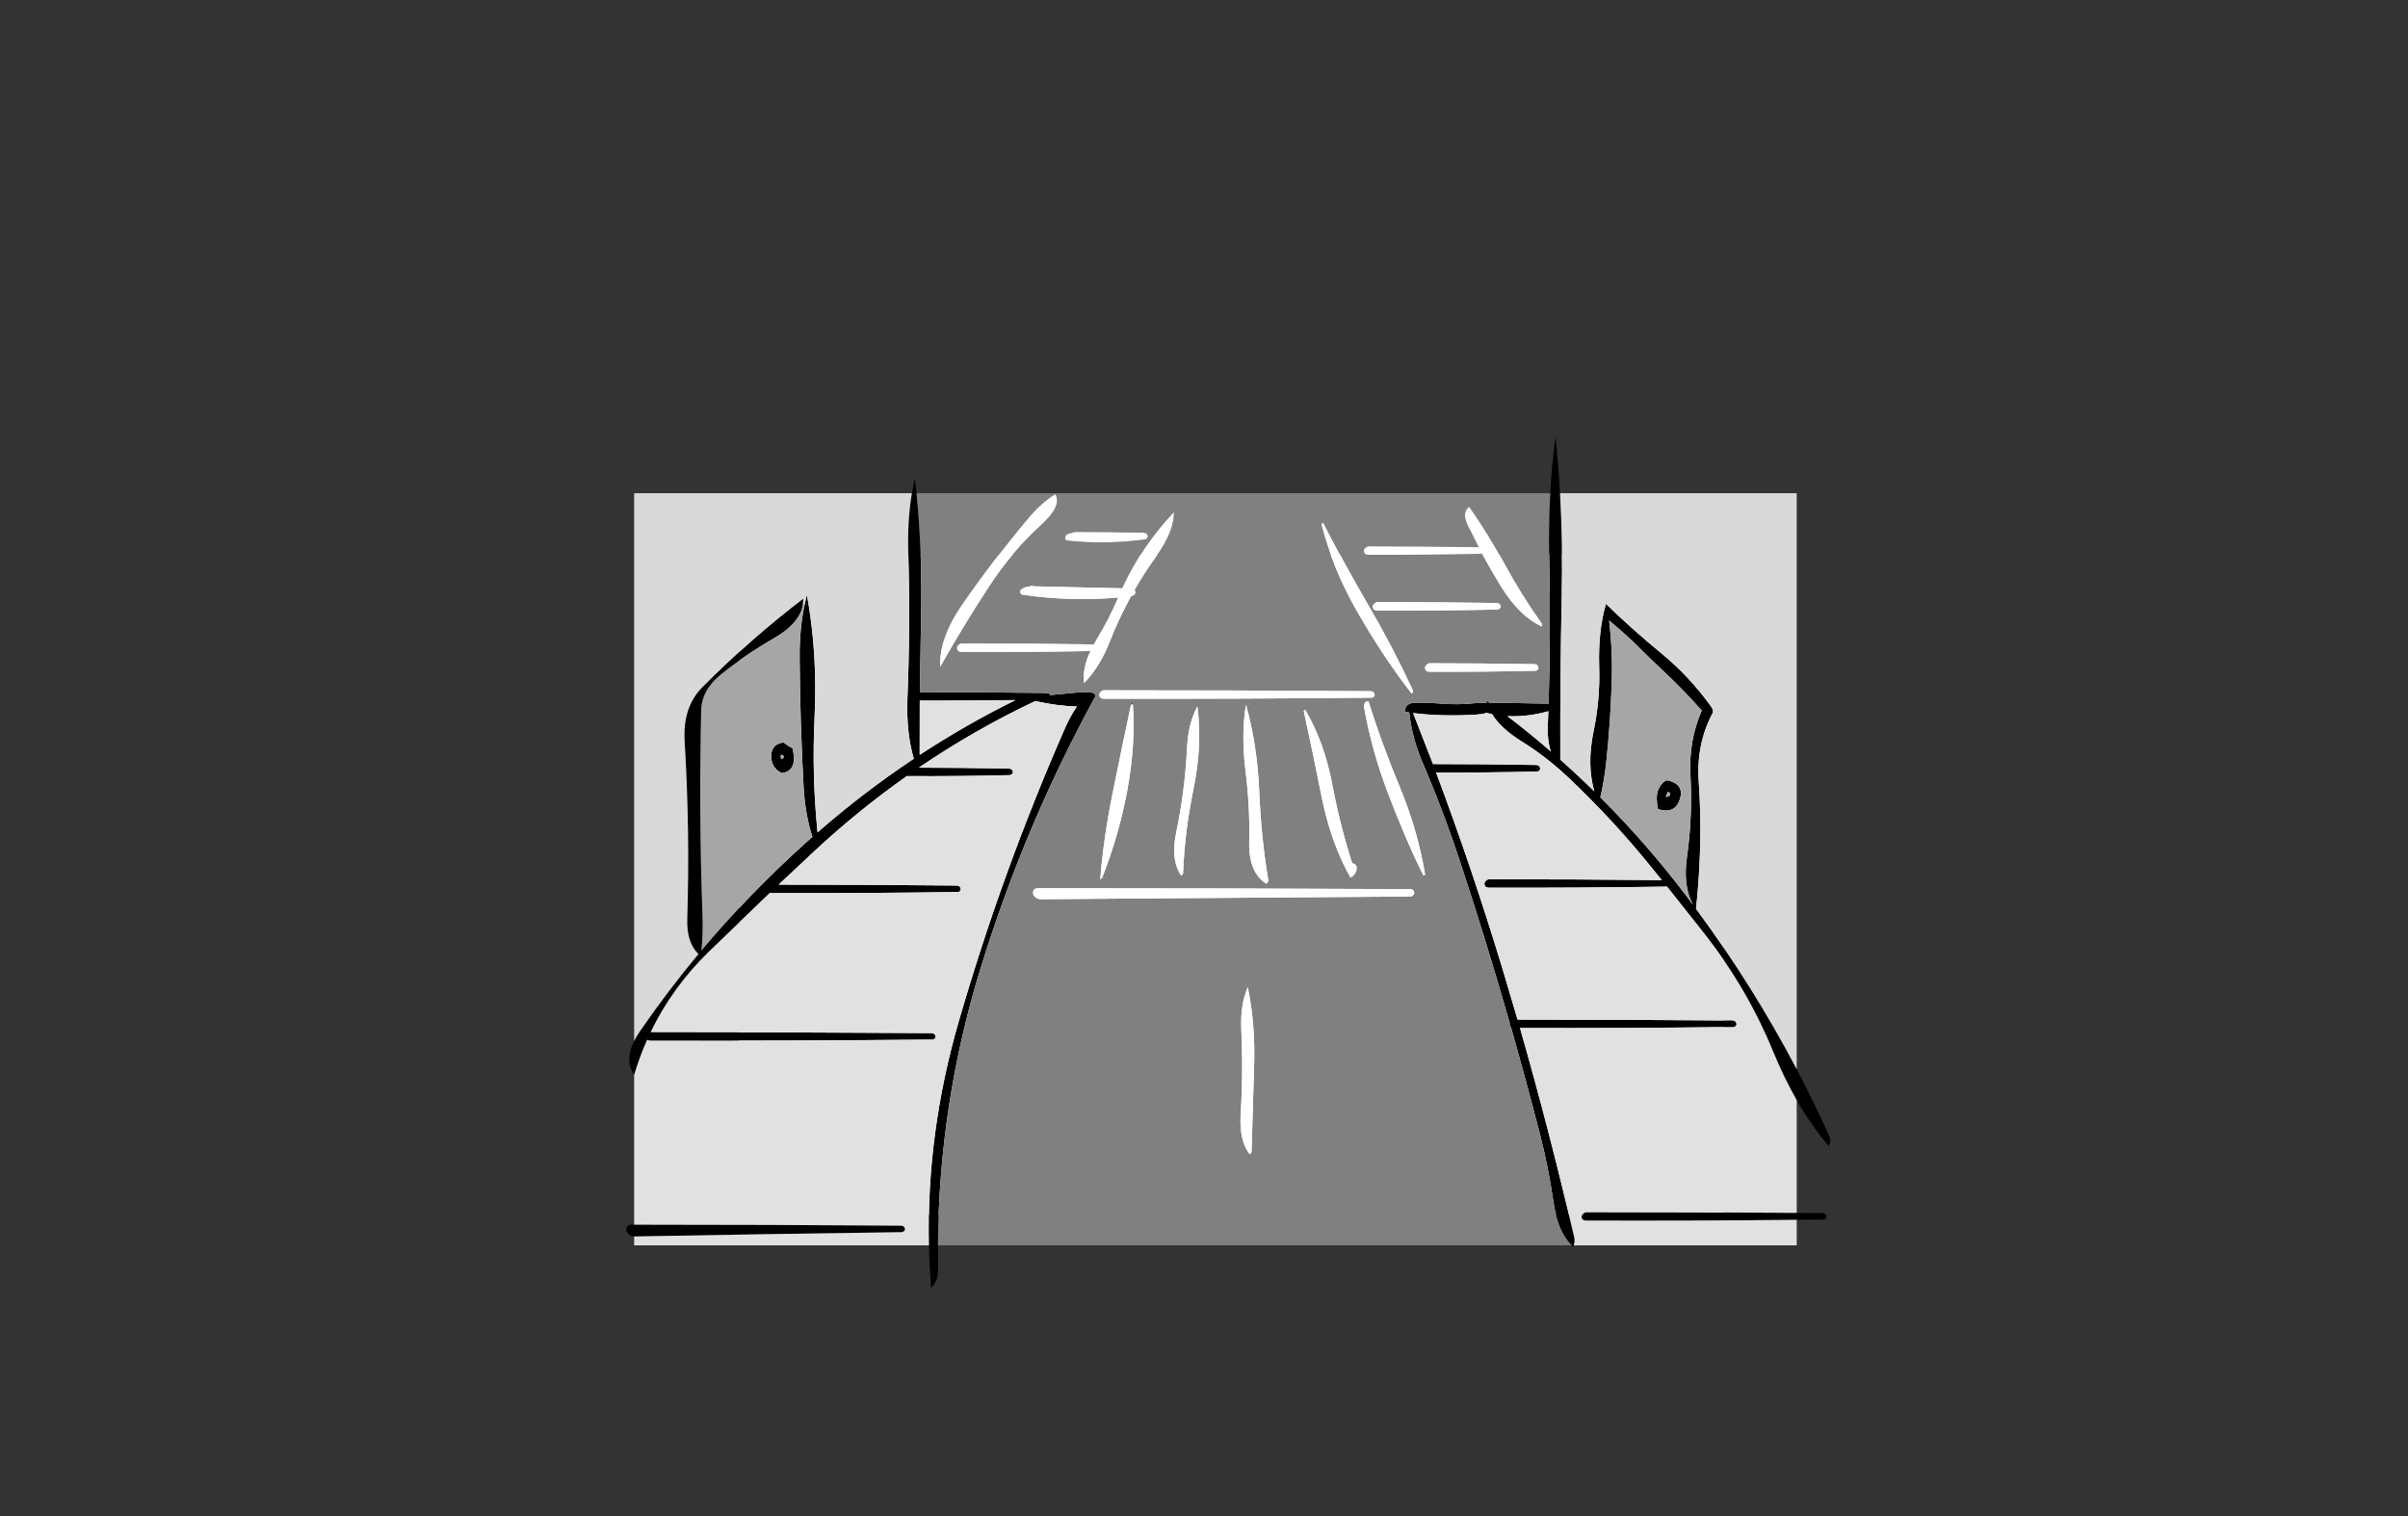 <?xml version="1.0" encoding="UTF-8" standalone="no"?>
<svg xmlns:xlink="http://www.w3.org/1999/xlink" height="842.55px" width="1337.95px" xmlns="http://www.w3.org/2000/svg">
  <rect width="100%" height="100%" fill="#333333" stroke="none"/>
  <g transform="matrix(1, 0, 0, 1, 407.45, 285.05)">
    <use height="4.5" transform="matrix(5.487, 0.0, 0.0, 81.567, 3.288, 23.017)" width="99.75" xlink:href="#shape0"/>
    <use height="472.95" transform="matrix(1.0, 0.0, 0.0, 1.0, -59.45, -42.5)" width="668.95" xlink:href="#shape1"/>
  </g>
  <defs>
    <g id="shape0" transform="matrix(1, 0, 0, 1, 49.85, -2.5)">
      <path d="M49.9 7.0 L-49.85 7.0 -49.85 2.5 49.9 2.5 49.9 7.0" fill="#ffffff" fill-rule="evenodd" stroke="none"/>
    </g>
    <g id="shape1" transform="matrix(1, 0, 0, 1, 59.45, 42.5)">
      <path d="M101.8 -11.0 L99.2 -11.0 101.8 -11.0 Q105.15 22.7 104.3 59.0 L103.65 99.5 Q138.75 99.55 173.9 100.0 175.6 100.0 176.15 101.15 L193.9 99.5 198.85 99.75 Q200.6 99.9 201.4 101.5 161.9 173.5 137.4 252.95 114.25 328.1 113.7 406.95 L108.7 406.95 113.7 406.95 113.75 420.2 Q113.85 426.8 109.9 430.45 108.95 418.7 108.7 406.95 107.25 344.65 125.3 282.35 149.55 198.7 184.4 119.3 187.1 113.15 190.9 107.5 180.8 107.35 167.75 104.5 133.95 120.5 103.1 141.5 128.0 141.55 152.9 142.0 155.25 142.0 155.4 144.25 L155.05 144.9 153.9 145.65 Q125.4 146.35 96.9 146.2 L96.4 146.2 Q69.7 165.0 45.25 187.7 L25.2 206.5 Q74.55 206.5 123.9 207.0 126.25 207.0 126.4 209.25 L126.05 209.9 Q125.5 210.6 124.9 210.6 72.9 211.35 20.9 211.2 L20.3 211.15 -13.45 243.6 Q-34.0 263.6 -45.95 288.5 32.0 288.5 109.9 289.0 112.25 289.0 112.4 291.25 L112.05 291.9 Q111.5 292.6 110.9 292.6 32.4 293.35 -46.1 293.15 -47.25 293.15 -47.85 292.7 -52.1 302.1 -55.1 312.25 L-55.1 293.4 -55.1 312.25 Q-60.5 304.3 -55.1 293.4 -53.8 290.7 -51.8 287.85 -36.65 265.8 -19.4 245.1 -26.0 238.55 -25.6 225.75 -24.05 176.0 -27.05 126.9 -28.2 107.85 -17.25 96.85 9.25 70.15 38.9 47.5 L38.75 50.6 Q37.3 61.2 22.2 69.85 6.75 78.75 -6.9 89.7 -17.6 98.35 -17.85 109.75 -19.2 166.35 -17.15 222.95 -16.75 233.7 -17.7 243.1 8.7 211.7 39.9 183.55 L43.95 179.95 Q39.85 167.55 39.0 151.25 37.1 116.05 36.85 80.75 36.7 64.35 39.65 50.75 40.2 48.05 40.9 45.5 46.85 77.85 45.15 113.55 43.6 145.75 46.8 177.45 72.45 155.05 100.3 136.55 96.0 122.05 96.75 102.7 98.4 62.25 97.2 21.75 96.7 4.1 99.2 -11.0 L100.9 -19.5 101.8 -11.0 M453.9 -11.0 Q454.8 -27.25 456.85 -42.5 458.45 -26.95 459.35 -11.0 L453.9 -11.0 459.35 -11.0 Q460.9 17.1 460.3 46.5 459.35 91.5 459.5 136.5 L459.5 137.05 Q469.15 145.6 478.4 154.7 474.15 139.7 477.95 121.5 481.7 103.7 481.1 85.3 480.5 65.4 484.85 50.5 499.9 65.05 515.5 77.85 531.25 90.75 543.4 107.7 544.4 109.05 544.35 110.75 535.0 128.05 536.4 149.05 538.0 172.5 536.8 195.5 536.15 208.45 534.9 219.9 566.4 262.55 590.85 309.1 600.45 327.35 608.95 346.2 610.25 349.1 608.6 351.75 599.0 340.4 590.85 326.25 L590.85 309.1 590.85 326.25 Q583.75 313.8 577.75 299.2 563.6 264.65 540.2 234.65 L518.8 207.6 Q469.35 208.35 419.85 208.2 417.25 208.15 417.35 205.75 417.35 205.35 417.55 205.1 418.55 203.65 419.85 203.5 467.85 203.5 515.9 204.0 L509.25 195.8 Q488.0 169.65 463.6 146.65 451.7 135.45 438.0 126.9 426.6 119.85 421.55 111.75 L418.3 111.05 416.9 111.6 411.85 112.1 Q393.0 113.1 377.7 111.15 L388.75 139.5 Q417.3 139.5 445.85 140.0 448.2 140.0 448.35 142.25 L448.0 142.9 Q447.5 143.6 446.85 143.65 418.7 144.3 390.5 144.25 410.25 196.9 426.95 251.85 L435.75 281.5 Q495.3 281.5 554.85 282.0 557.2 282.0 557.35 284.25 L557.0 284.9 Q556.5 285.6 555.85 285.6 496.45 286.35 437.1 286.15 453.6 343.85 467.2 402.3 467.75 404.75 466.95 406.95 L466.6 407.7 465.85 406.95 466.95 406.95 465.85 406.95 Q458.05 399.15 455.7 382.8 452.95 363.7 448.1 344.85 440.45 315.15 432.05 285.65 431.3 285.05 431.35 283.75 L431.4 283.4 Q418.45 238.1 403.7 193.45 395.4 168.25 385.1 143.7 L384.35 141.95 383.35 139.6 Q377.05 125.0 375.55 110.85 L373.35 110.5 373.35 109.75 373.35 109.0 Q373.35 108.6 373.5 108.3 L373.9 107.5 374.6 106.75 375.45 106.15 Q376.1 105.85 376.85 105.65 L376.85 105.5 Q384.65 105.15 392.2 105.85 402.5 106.75 412.75 105.6 L414.6 105.55 414.85 105.5 418.65 105.5 418.35 104.6 418.85 104.5 420.25 105.5 Q436.55 105.55 452.85 105.95 L453.0 105.95 Q454.2 66.25 453.35 26.5 452.9 7.15 453.9 -11.0 M590.85 388.9 L604.85 389.0 Q607.2 389.0 607.35 391.2 L607.0 391.9 Q606.5 392.6 605.85 392.6 L590.85 392.75 Q532.35 393.35 473.85 393.15 471.25 393.15 471.35 390.7 L471.55 390.1 Q472.55 388.65 473.85 388.45 532.35 388.45 590.85 388.9 L590.85 392.75 590.85 388.9 M-55.1 402.0 Q-57.55 401.95 -59.1 399.5 L-59.4 398.7 Q-59.7 395.75 -57.1 395.45 L-55.1 395.45 Q18.9 395.45 92.9 396.0 95.25 396.0 95.4 398.2 L95.05 398.9 93.9 399.6 Q19.5 400.6 -54.85 402.0 L-55.1 402.0 -55.1 395.45 -55.1 402.0 M505.7 77.15 Q496.05 67.45 486.6 59.75 488.7 76.75 488.05 95.0 487.3 116.55 485.15 137.3 483.95 148.75 481.75 158.0 507.35 183.5 529.5 212.7 L533.25 217.7 Q527.55 207.35 529.85 191.25 533.05 168.9 531.8 145.75 530.75 126.55 538.1 109.75 527.15 97.45 515.7 86.8 510.8 82.25 505.7 77.15 M519.35 155.0 Q517.5 158.0 518.7 157.75 521.4 157.1 520.05 155.25 L519.35 155.0 M514.45 164.75 L513.6 164.25 Q513.2 161.65 513.1 159.0 512.95 154.3 515.65 150.75 517.1 148.9 518.85 148.5 528.7 150.65 525.9 159.15 523.3 167.2 514.45 164.75 M384.4 201.1 Q384.5 201.6 383.85 202.25 L383.5 201.55 384.4 201.1 M452.55 117.9 L452.85 110.15 Q441.15 113.45 430.1 112.85 442.5 122.3 454.25 132.5 452.2 126.4 452.55 117.9 M222.0 106.4 L221.0 106.45 Q221.2 105.65 221.9 105.5 L222.0 106.4 M32.9 130.75 Q33.75 133.95 33.6 137.5 33.35 143.1 27.85 144.4 L26.9 144.5 Q21.0 141.6 21.05 135.0 21.15 128.35 27.9 127.5 L29.8 128.85 Q30.8 129.7 32.05 130.2 L32.9 130.75 M26.4 134.5 Q26.2 137.5 27.35 136.5 29.05 135.1 26.85 134.4 L26.4 134.5 M103.55 134.4 Q129.25 117.55 156.8 103.95 130.2 104.3 103.6 104.25 L103.55 134.4" fill="#000000" fill-rule="evenodd" stroke="none"/>
      <path d="M99.2 -11.0 Q96.7 4.1 97.2 21.75 98.4 62.25 96.75 102.7 96.0 122.05 100.3 136.55 72.45 155.05 46.8 177.45 43.6 145.75 45.15 113.55 46.85 77.85 40.9 45.5 40.2 48.05 39.65 50.75 L38.75 50.6 38.9 47.5 Q9.25 70.15 -17.25 96.85 -28.2 107.85 -27.05 126.9 -24.05 176.0 -25.6 225.75 -26.0 238.55 -19.4 245.1 -36.65 265.8 -51.8 287.85 -53.8 290.7 -55.1 293.4 L-55.1 -11.0 99.2 -11.0 M459.35 -11.0 L590.85 -11.0 590.85 309.1 Q566.4 262.55 534.9 219.9 536.15 208.45 536.8 195.5 538.0 172.5 536.4 149.05 535.0 128.05 544.35 110.75 544.4 109.05 543.4 107.7 531.25 90.75 515.5 77.85 499.9 65.05 484.85 50.5 480.5 65.4 481.1 85.3 481.7 103.7 477.95 121.5 474.15 139.7 478.4 154.7 469.15 145.6 459.5 137.05 L459.5 136.5 Q459.35 91.5 460.3 46.5 460.9 17.1 459.35 -11.0" fill="#d9d9d9" fill-rule="evenodd" stroke="none"/>
      <path d="M113.7 406.95 Q114.25 328.1 137.4 252.95 161.9 173.5 201.4 101.5 200.6 99.9 198.85 99.75 L193.9 99.5 176.15 101.15 Q175.6 100.0 173.9 100.0 138.75 99.55 103.65 99.5 L104.3 59.0 Q105.15 22.7 101.8 -11.0 L453.9 -11.0 Q452.9 7.15 453.35 26.5 454.2 66.25 453.0 105.95 L452.85 105.95 Q436.55 105.55 420.25 105.5 L418.85 104.5 418.35 104.6 418.65 105.5 414.85 105.5 414.6 105.55 412.75 105.6 Q402.5 106.75 392.2 105.85 384.65 105.15 376.85 105.5 L376.85 105.65 Q376.1 105.85 375.45 106.15 L374.6 106.75 373.9 107.5 373.5 108.3 Q373.35 108.6 373.35 109.0 L373.35 109.75 373.35 110.5 375.55 110.85 Q377.05 125.0 383.35 139.6 L384.35 141.95 385.1 143.7 Q395.4 168.25 403.7 193.45 418.45 238.1 431.4 283.4 L431.35 283.75 Q431.3 285.05 432.05 285.65 440.45 315.15 448.1 344.85 452.95 363.7 455.7 382.8 458.05 399.15 465.85 406.95 L113.7 406.95 M384.4 201.1 Q380.35 176.5 370.35 152.35 360.1 127.7 352.85 104.5 349.95 104.95 350.5 108.2 354.65 131.55 363.4 154.8 373.25 180.9 383.5 201.55 L383.85 202.25 Q384.5 201.6 384.4 201.1 M356.35 101.25 Q356.2 99.0 353.85 99.0 279.85 98.5 205.9 98.5 204.6 98.65 203.55 100.1 L203.35 100.75 Q203.3 103.15 205.9 103.2 280.35 103.35 354.85 102.6 355.5 102.6 356.0 101.9 L356.35 101.25 M327.85 5.5 Q326.55 5.7 326.8 6.65 333.25 31.5 346.65 54.8 361.45 80.55 376.85 100.25 378.1 99.6 377.6 98.6 366.5 74.6 352.9 51.3 339.45 28.25 327.85 5.5 M447.0 86.9 L447.35 86.25 Q447.2 84.0 444.85 84.0 415.85 83.5 386.85 83.5 385.55 83.65 384.55 85.1 384.35 85.35 384.35 85.75 384.25 88.2 386.85 88.2 416.35 88.35 445.85 87.65 446.5 87.6 447.0 86.9 M426.35 52.25 Q426.2 50.0 423.85 50.0 390.85 49.5 357.85 49.5 356.55 49.65 355.55 51.1 L355.35 51.75 Q355.25 54.2 357.85 54.2 391.35 54.35 424.85 53.65 L426.0 52.9 426.35 52.25 M407.95 6.65 L414.15 19.0 Q383.5 18.5 352.85 18.5 351.55 18.7 350.55 20.1 L350.35 20.75 Q350.25 23.2 352.85 23.2 384.35 23.35 415.85 22.65 L416.05 22.65 Q421.05 31.9 426.7 41.05 436.75 57.25 449.1 63.0 449.5 61.9 448.9 61.05 437.8 45.4 428.65 28.55 419.1 11.0 408.85 -3.5 404.7 -0.25 407.95 6.65 M343.7 194.15 Q337.0 173.0 332.8 150.85 328.4 127.4 317.85 109.5 316.9 109.55 317.0 110.25 321.95 132.95 326.75 157.05 331.85 182.95 342.85 202.5 L343.75 202.1 Q345.8 200.6 346.3 198.0 346.7 196.1 345.1 195.0 343.85 194.75 343.7 194.15 M378.35 211.25 Q378.2 209.0 375.85 209.0 273.35 208.5 170.9 208.5 L168.9 208.5 Q166.25 208.8 166.6 211.7 L166.9 212.5 Q168.35 214.6 170.9 214.6 L375.85 213.1 Q376.75 213.1 377.5 212.6 L378.05 211.95 378.35 211.25 M222.55 45.6 L223.1 44.95 223.4 44.25 Q223.35 43.35 222.9 42.8 228.45 33.1 235.0 24.05 244.95 10.25 244.85 -0.5 227.3 17.75 216.15 41.85 L167.15 40.75 165.9 40.5 164.35 40.85 Q162.05 41.1 160.2 42.35 L159.55 43.05 Q159.4 43.35 159.4 43.75 L159.5 44.45 Q159.9 45.25 160.5 45.35 186.75 49.3 213.9 46.95 208.7 59.1 201.9 70.3 L200.2 73.25 198.9 73.0 Q162.9 72.5 126.9 72.5 125.6 72.65 124.55 74.1 124.4 74.35 124.35 74.75 124.3 77.2 126.9 77.2 162.65 77.35 198.45 76.7 193.8 86.6 194.9 94.5 203.65 85.5 208.95 71.95 214.2 58.6 221.0 46.25 L222.55 45.6 M228.8 14.7 Q229.5 14.6 230.0 13.9 L230.35 13.25 Q230.25 11.05 227.85 10.95 208.9 10.5 189.9 10.5 L186.6 11.4 Q184.5 11.9 184.4 13.75 L184.4 14.5 Q184.9 15.25 185.45 15.3 206.3 17.65 228.8 14.7 M222.0 106.4 L221.9 105.5 Q221.2 105.65 221.0 106.45 215.9 130.1 210.95 154.7 205.55 181.35 203.9 203.5 204.75 203.1 205.0 202.5 214.25 179.05 218.9 154.15 223.6 128.55 222.0 106.4 M114.9 85.5 Q127.5 63.1 142.25 40.55 154.6 21.65 171.2 6.5 182.8 -4.05 178.9 -10.5 170.9 -5.45 164.4 2.3 144.6 25.85 127.1 51.1 114.45 69.4 114.9 85.5 M292.25 154.95 Q291.15 128.95 284.85 106.5 282.05 123.05 284.65 143.85 287.1 163.4 286.65 182.75 286.25 199.65 296.1 206.0 297.4 205.15 297.2 203.75 293.25 179.95 292.25 154.95 M257.85 107.5 Q252.75 116.9 252.1 130.45 250.9 154.6 245.95 178.25 242.95 192.7 248.85 201.5 249.85 200.85 249.9 200.2 250.8 177.2 255.65 153.6 260.7 129.0 257.85 107.5 M285.85 263.5 Q281.6 273.2 282.25 287.05 283.35 310.6 281.9 334.15 281.0 348.45 286.85 356.25 287.95 355.85 287.95 354.75 L289.35 308.25 Q290.2 284.25 285.85 263.5" fill="#808080" fill-rule="evenodd" stroke="none"/>
      <path d="M39.65 50.75 Q36.7 64.35 36.85 80.75 37.1 116.05 39.0 151.25 39.85 167.55 43.95 179.95 L39.9 183.55 Q8.7 211.7 -17.7 243.1 -16.75 233.7 -17.15 222.95 -19.2 166.35 -17.85 109.75 -17.6 98.35 -6.9 89.7 6.75 78.75 22.2 69.85 37.3 61.2 38.75 50.6 L39.65 50.75 M514.45 164.75 Q523.3 167.2 525.9 159.15 528.7 150.65 518.85 148.5 517.1 148.9 515.65 150.75 512.95 154.3 513.1 159.0 513.2 161.65 513.6 164.25 L514.45 164.75 M519.35 155.0 L520.05 155.25 Q521.4 157.1 518.7 157.75 517.5 158.0 519.35 155.0 M505.7 77.15 Q510.8 82.25 515.7 86.8 527.15 97.45 538.1 109.75 530.75 126.55 531.8 145.75 533.05 168.9 529.85 191.25 527.55 207.35 533.25 217.7 L529.5 212.7 Q507.35 183.5 481.75 158.0 483.95 148.75 485.15 137.3 487.3 116.55 488.05 95.0 488.7 76.75 486.6 59.75 496.05 67.45 505.7 77.15 M26.4 134.5 L26.85 134.4 Q29.05 135.1 27.35 136.5 26.2 137.5 26.4 134.5 M32.9 130.75 L32.05 130.2 Q30.8 129.7 29.8 128.85 L27.9 127.5 Q21.15 128.35 21.05 135.0 21.0 141.6 26.9 144.5 L27.85 144.4 Q33.35 143.1 33.6 137.5 33.75 133.95 32.9 130.75" fill="#a6a6a6" fill-rule="evenodd" stroke="none"/>
      <path d="M407.95 6.65 Q404.7 -0.25 408.85 -3.5 419.1 11.0 428.65 28.55 437.8 45.4 448.9 61.05 449.5 61.9 449.1 63.0 436.75 57.25 426.7 41.05 421.05 31.9 416.05 22.65 L415.85 22.65 Q384.35 23.35 352.85 23.2 350.25 23.2 350.35 20.75 L350.55 20.1 Q351.55 18.7 352.85 18.5 383.5 18.5 414.15 19.0 L407.95 6.65 M426.35 52.25 L426.0 52.9 424.85 53.65 Q391.35 54.35 357.85 54.2 355.25 54.2 355.35 51.75 L355.55 51.1 Q356.55 49.65 357.85 49.5 390.85 49.5 423.85 50.0 426.2 50.0 426.35 52.25 M447.0 86.9 Q446.5 87.6 445.85 87.65 416.35 88.35 386.85 88.2 384.25 88.2 384.35 85.75 384.35 85.35 384.55 85.1 385.55 83.65 386.85 83.5 415.85 83.5 444.85 84.0 447.2 84.0 447.35 86.25 L447.0 86.9 M327.85 5.5 Q339.45 28.25 352.9 51.3 366.5 74.6 377.6 98.6 378.1 99.6 376.85 100.25 361.45 80.55 346.65 54.8 333.25 31.5 326.8 6.65 326.55 5.7 327.85 5.5 M356.35 101.25 L356.0 101.9 Q355.5 102.6 354.85 102.6 280.35 103.35 205.9 103.2 203.3 103.15 203.35 100.75 L203.55 100.1 Q204.6 98.65 205.9 98.5 279.85 98.5 353.85 99.0 356.2 99.0 356.35 101.25 M383.5 201.55 Q373.25 180.9 363.4 154.8 354.65 131.55 350.5 108.2 349.95 104.95 352.85 104.5 360.1 127.7 370.35 152.35 380.35 176.5 384.4 201.1 L383.5 201.55 M343.7 194.15 Q343.85 194.75 345.1 195.0 346.7 196.1 346.3 198.0 345.8 200.6 343.75 202.1 L342.85 202.5 Q331.85 182.95 326.75 157.05 321.95 132.95 317.0 110.25 316.9 109.55 317.85 109.5 328.4 127.4 332.8 150.85 337.0 173.0 343.7 194.15 M378.35 211.25 L378.05 211.95 377.5 212.6 Q376.75 213.1 375.85 213.1 L170.9 214.6 Q168.35 214.6 166.9 212.5 L166.6 211.7 Q166.25 208.8 168.9 208.5 L170.9 208.5 Q273.35 208.5 375.85 209.0 378.2 209.0 378.35 211.25 M228.8 14.7 Q206.3 17.65 185.45 15.3 184.9 15.25 184.4 14.5 L184.4 13.75 Q184.5 11.9 186.6 11.4 L189.9 10.5 Q208.9 10.5 227.85 10.95 230.25 11.05 230.35 13.25 L230.0 13.9 Q229.5 14.6 228.8 14.7 M222.55 45.6 L221.0 46.25 Q214.2 58.6 208.95 71.95 203.65 85.5 194.9 94.5 193.8 86.6 198.45 76.7 162.65 77.35 126.9 77.2 124.3 77.2 124.35 74.75 124.4 74.35 124.55 74.1 125.6 72.65 126.9 72.5 162.9 72.5 198.9 73.0 L200.2 73.25 201.9 70.3 Q208.7 59.1 213.9 46.95 186.75 49.3 160.5 45.35 159.9 45.25 159.5 44.45 L159.4 43.75 Q159.4 43.35 159.55 43.05 L160.2 42.35 Q162.05 41.1 164.35 40.85 L165.9 40.5 167.15 40.75 216.15 41.85 Q227.3 17.75 244.85 -0.5 244.95 10.25 235.0 24.05 228.45 33.1 222.9 42.8 223.35 43.35 223.4 44.25 L223.1 44.95 222.55 45.6 M221.0 106.45 L222.0 106.4 Q223.6 128.55 218.9 154.15 214.25 179.05 205.0 202.5 204.75 203.1 203.9 203.5 205.55 181.35 210.95 154.7 215.9 130.1 221.0 106.45 M257.85 107.5 Q260.7 129.0 255.65 153.6 250.8 177.2 249.9 200.2 249.85 200.85 248.85 201.5 242.95 192.7 245.95 178.25 250.9 154.6 252.1 130.45 252.75 116.9 257.85 107.5 M292.25 154.95 Q293.25 179.95 297.2 203.75 297.4 205.15 296.1 206.0 286.25 199.65 286.65 182.75 287.1 163.4 284.65 143.85 282.05 123.05 284.85 106.5 291.15 128.95 292.25 154.95 M114.9 85.5 Q114.45 69.4 127.1 51.1 144.6 25.85 164.4 2.3 170.9 -5.45 178.9 -10.5 182.8 -4.05 171.2 6.5 154.6 21.65 142.25 40.55 127.5 63.1 114.9 85.5 M285.85 263.5 Q290.2 284.25 289.35 308.25 L287.95 354.75 Q287.95 355.85 286.85 356.25 281.0 348.45 281.9 334.15 283.35 310.6 282.25 287.05 281.6 273.2 285.85 263.5" fill="#ffffff" fill-rule="evenodd" stroke="none"/>
      <path d="M-55.1 312.25 Q-52.1 302.1 -47.85 292.7 -47.25 293.15 -46.1 293.15 32.4 293.35 110.9 292.6 111.5 292.6 112.05 291.9 L112.4 291.25 Q112.25 289.0 109.9 289.0 32.0 288.5 -45.95 288.5 -34.0 263.6 -13.45 243.6 L20.3 211.15 20.9 211.2 Q72.9 211.35 124.9 210.6 125.5 210.6 126.05 209.9 L126.4 209.25 Q126.25 207.0 123.9 207.0 74.55 206.5 25.2 206.5 L45.25 187.7 Q69.7 165.0 96.4 146.2 L96.9 146.2 Q125.4 146.35 153.9 145.65 L155.05 144.9 155.4 144.25 Q155.25 142.0 152.9 142.0 128.0 141.55 103.1 141.5 133.95 120.5 167.75 104.5 180.8 107.35 190.9 107.5 187.1 113.15 184.4 119.3 149.55 198.7 125.3 282.35 107.25 344.65 108.7 406.95 L-55.1 406.95 -55.1 402.0 -54.85 402.0 Q19.5 400.6 93.9 399.6 L95.05 398.9 95.4 398.2 Q95.25 396.0 92.9 396.0 18.9 395.45 -55.1 395.45 L-55.1 312.25 M590.85 326.25 L590.85 388.9 Q532.35 388.45 473.85 388.45 472.55 388.65 471.55 390.1 L471.35 390.7 Q471.25 393.15 473.85 393.15 532.35 393.35 590.85 392.75 L590.85 406.95 466.95 406.95 Q467.75 404.75 467.2 402.3 453.6 343.85 437.1 286.15 496.45 286.35 555.85 285.6 556.5 285.6 557.0 284.9 L557.35 284.25 Q557.2 282.0 554.85 282.0 495.3 281.5 435.75 281.5 L426.95 251.85 Q410.25 196.9 390.5 144.25 418.7 144.3 446.85 143.65 447.5 143.6 448.0 142.9 L448.35 142.25 Q448.2 140.0 445.85 140.0 417.3 139.5 388.75 139.5 L377.7 111.15 Q393.0 113.1 411.85 112.1 L416.9 111.6 418.3 111.05 421.55 111.75 Q426.6 119.85 438.0 126.9 451.7 135.45 463.6 146.65 488.0 169.65 509.25 195.8 L515.9 204.0 Q467.85 203.5 419.85 203.5 418.55 203.65 417.55 205.1 417.35 205.35 417.35 205.75 417.25 208.15 419.85 208.2 469.35 208.35 518.8 207.6 L540.2 234.65 Q563.6 264.65 577.75 299.2 583.75 313.8 590.85 326.25 M452.55 117.9 Q452.2 126.4 454.25 132.5 442.5 122.3 430.1 112.85 441.15 113.45 452.85 110.15 L452.55 117.9 M103.55 134.4 L103.6 104.25 Q130.2 104.3 156.8 103.95 129.25 117.55 103.55 134.4" fill="#e1e1e1" fill-rule="evenodd" stroke="none"/>
      <path d="M99.2 -11.0 L101.8 -11.0 453.9 -11.0 459.35 -11.0 590.85 -11.0 590.85 309.1 590.85 326.25 590.85 388.9 590.85 392.75 590.85 406.95 466.95 406.95 465.85 406.95 113.7 406.95 M-55.1 293.4 L-55.1 312.25 M108.7 406.95 L113.7 406.95 M108.7 406.95 L-55.1 406.95 -55.1 402.0 -55.1 395.45 -55.1 312.25 M-55.1 293.4 L-55.1 -11.0 99.2 -11.0" fill="none" stroke="#010101" stroke-linecap="round" stroke-linejoin="round" stroke-opacity="0.0" stroke-width="1.5"/>
    </g>
  </defs>
</svg>
